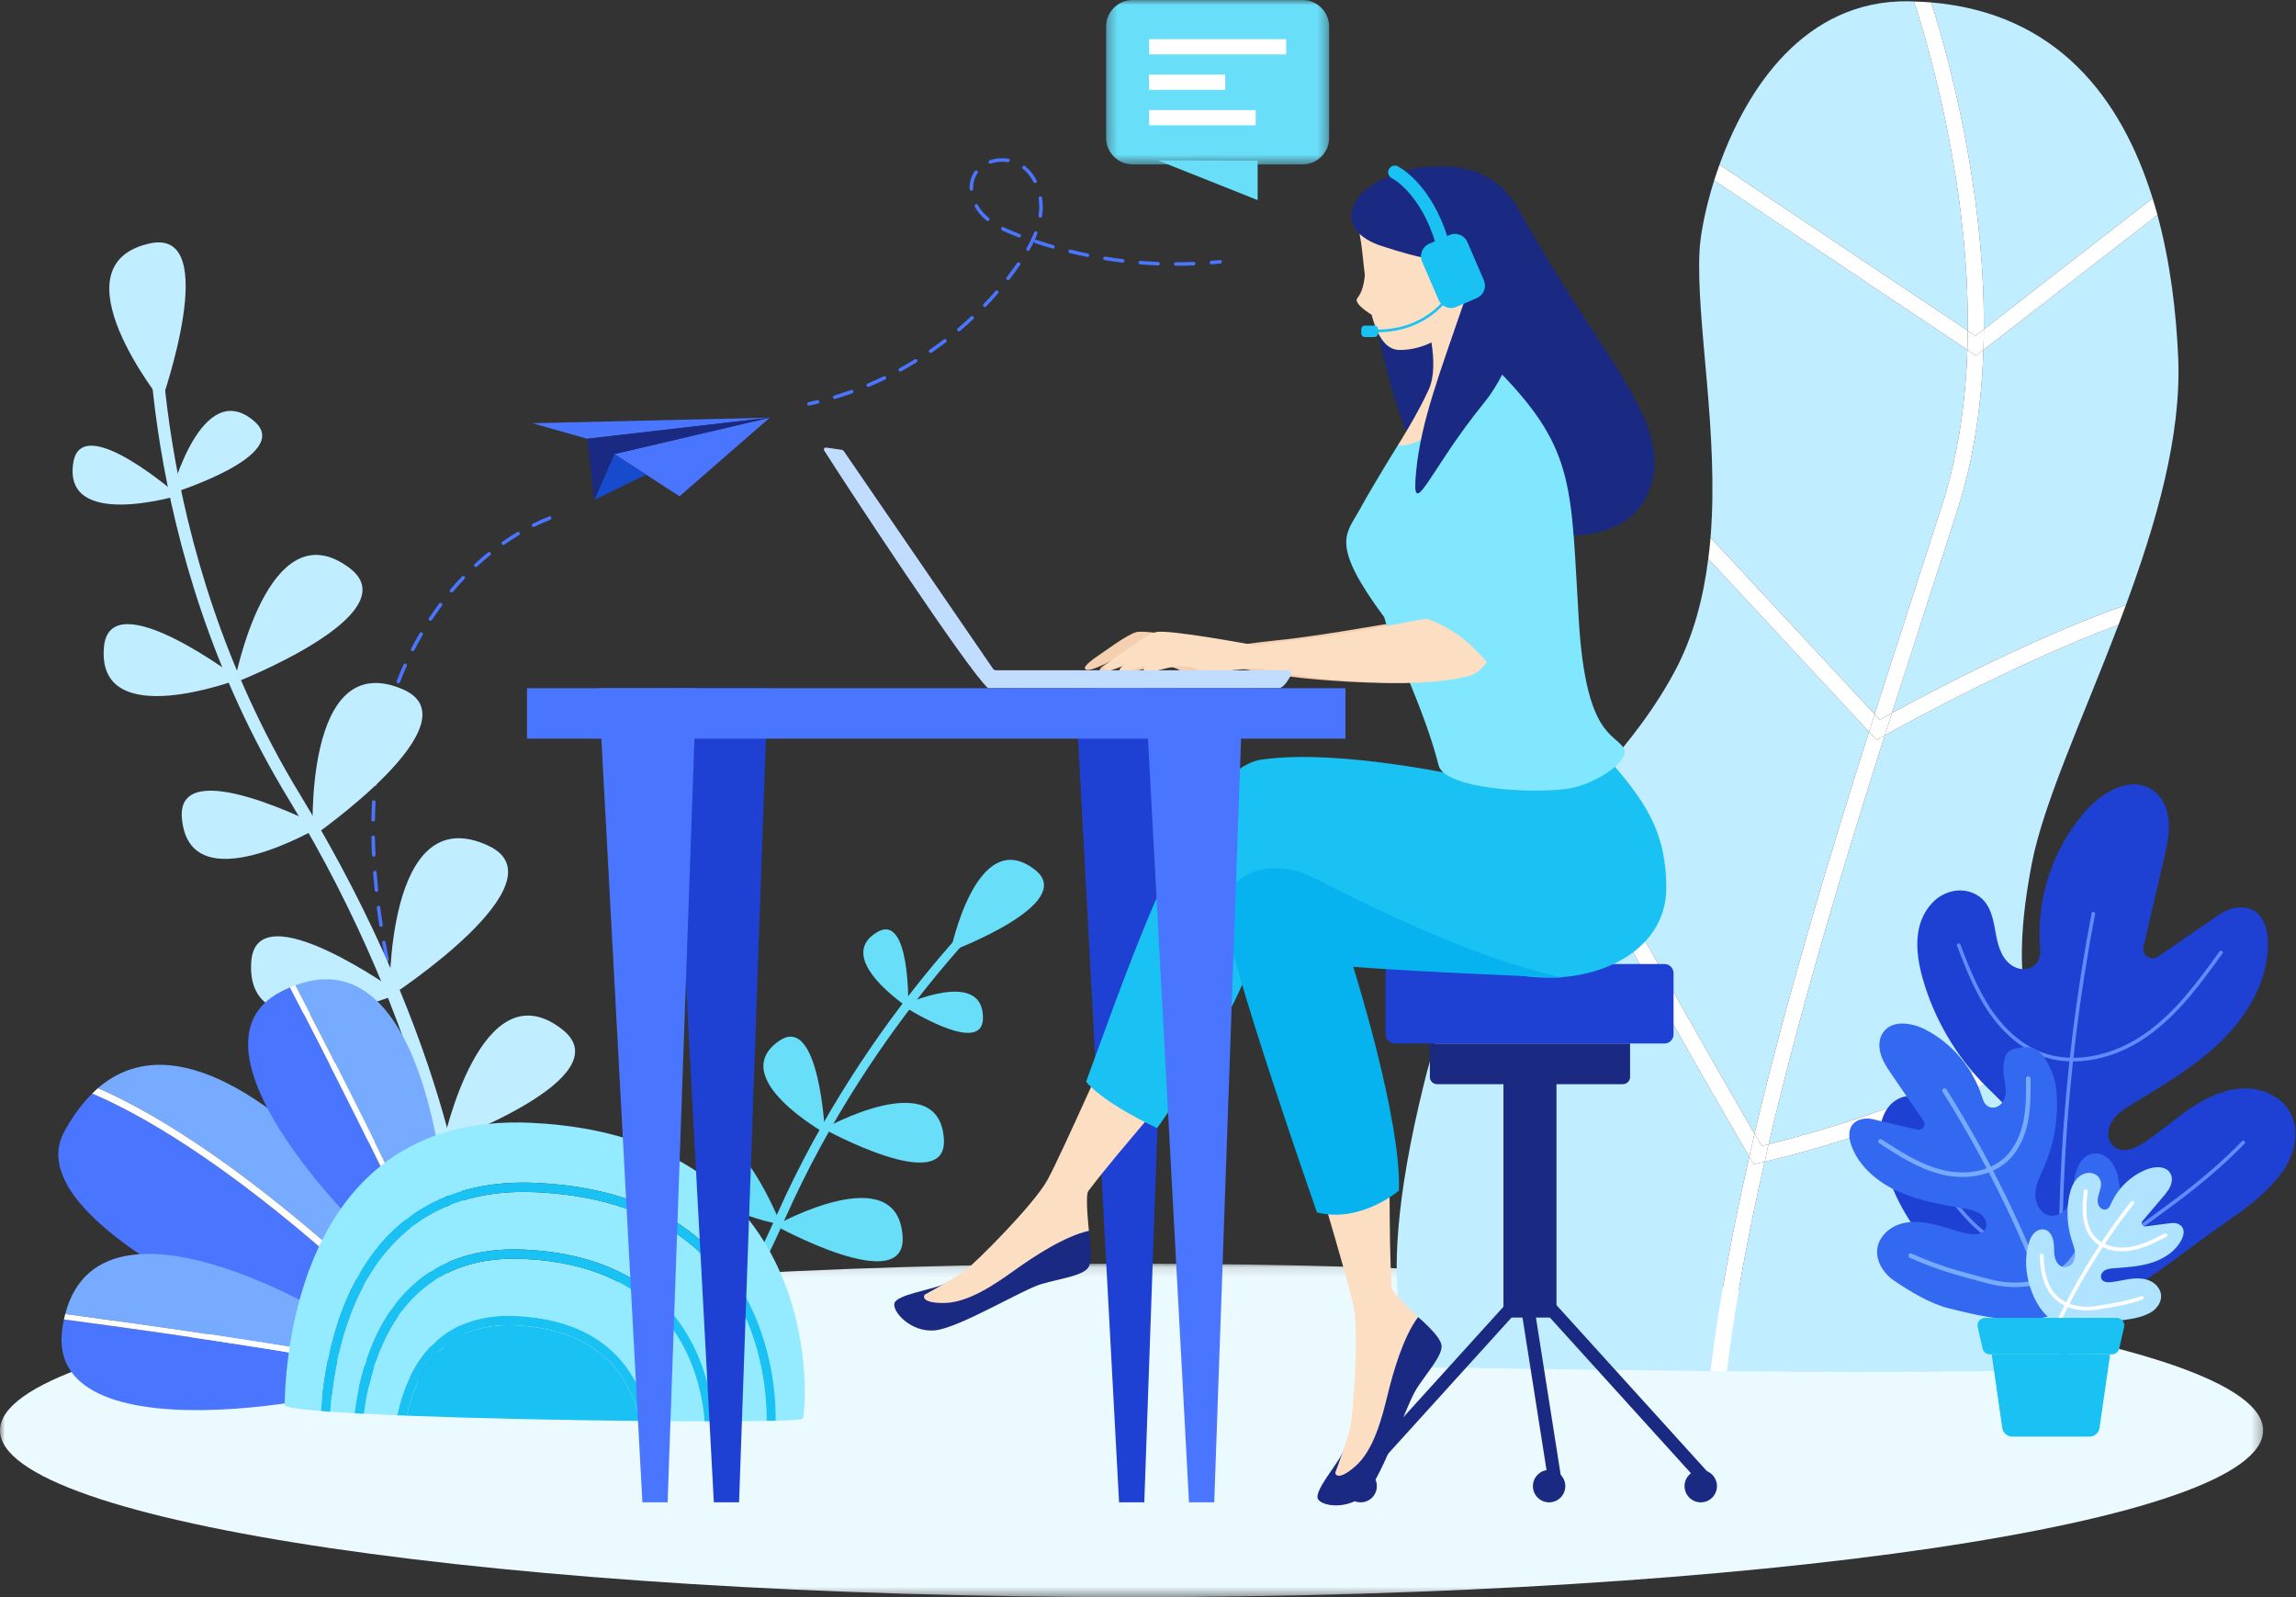 <svg height="160" viewBox="0 0 230 160" width="230" xmlns="http://www.w3.org/2000/svg" xmlns:xlink="http://www.w3.org/1999/xlink"><rect x="0" y="0" width="230" height="160" fill="#333333" stroke="none"/><linearGradient id="a" x1="17.423%" x2="100.207%" y1="44.015%" y2="58.738%"><stop offset="0" stop-color="#c8d8ff"/><stop offset="1" stop-color="#f6f9f9"/></linearGradient><mask id="b" fill="#fff"><path d="m0 .12h226.707v33.404h-226.707z" fill="#fff" fill-rule="evenodd"/></mask><mask id="c" fill="#fff"><path d="m.326 0h22.341v16.474h-22.341z" fill="#fff" fill-rule="evenodd"/></mask><mask id="d" fill="#fff"><path d="m0 160h229.937v-160h-229.937z" fill="#fff" fill-rule="evenodd"/></mask><mask id="e" fill="#fff"><path d="m2.974 3.87c-1.81 12.368-2.402 20.647-2.414 20.814 3.319 1.206 5.733 1.206 7.542 1.206.029-.129 3.619-11.462 2.924-20.12-.251-3.142-2.697-5.067-4.84-5.067-1.522-.001-2.891.971-3.213 3.167" fill="#fff" fill-rule="evenodd"/></mask><mask id="f" fill="#fff"><path d="m0 160h229.937v-160h-229.937z" fill="#fff" fill-rule="evenodd"/></mask><g fill="none" fill-rule="evenodd"><g><path d="m53.452 52.795c-.066 0-.128-.037-.158-.099-.043-.087-.008-.194.08-.236.532-.262 1.078-.506 1.624-.725.091-.036.194.008.23.099.036.09-.008.193-.099.229-.537.215-1.076.456-1.598.714-.026.012-.053.018-.078.018m-3.036 1.796c-.056 0-.111-.027-.146-.075-.056-.081-.036-.19.044-.245.488-.341.991-.664 1.496-.962.084-.05.193-.022.242.062.05.084.022.193-.062.242-.497.295-.994.614-1.474.948-.03.022-.065.032-.1.032m-2.75 2.213c-.047 0-.094-.019-.13-.057-.066-.071-.062-.183.01-.249.437-.404.89-.795 1.346-1.162.075-.061.187-.049.248.027.061.076.049.187-.027.248-.45.363-.896.748-1.328 1.146-.033.031-.076.047-.12.047m-2.434 2.555c-.04 0-.081-.013-.114-.04-.075-.064-.085-.174-.022-.25.382-.454.782-.9 1.185-1.324.067-.071.179-.073.25-.006.071.067.073.18.006.25-.399.419-.792.859-1.17 1.308-.035.042-.085.062-.136.062m-2.11 2.832c-.034 0-.067-.01-.097-.03-.082-.053-.104-.163-.05-.244.327-.496.67-.985 1.019-1.455.058-.078.169-.094.247-.036.078.058.094.168.037.247-.346.465-.685.949-1.007 1.438-.034.051-.091.079-.149.079m-1.778 3.05c-.027 0-.054-.006-.08-.019-.087-.045-.121-.152-.077-.238.27-.526.557-1.05.853-1.557.049-.084.158-.113.242-.064.084.05.113.158.064.242-.293.503-.577 1.02-.844 1.541-.031.061-.093.096-.157.096m-1.443 3.222c-.021 0-.043-.003-.064-.011-.091-.036-.136-.138-.101-.229.212-.551.442-1.102.683-1.639.039-.089.144-.129.232-.089.089.04.13.145.089.234-.238.531-.466 1.077-.676 1.621-.027.07-.094.113-.165.113m-1.1 3.355c-.016 0-.031-.002-.046-.006-.094-.026-.15-.123-.124-.217.154-.568.325-1.14.509-1.701.03-.093.13-.142.223-.113.092.03.142.13.112.223-.181.554-.351 1.121-.504 1.683-.021.078-.093.13-.17.13m-.763 3.446c-.011 0-.021-.001-.03-.002-.096-.017-.161-.108-.144-.204.102-.584.218-1.169.344-1.74.022-.095.116-.155.211-.134.095.021.155.115.134.21-.125.566-.239 1.147-.341 1.725-.015.085-.09.146-.174.146m-.463 3.501c-.005 0-.011 0-.016-.001-.098-.009-.169-.094-.16-.192.054-.59.12-1.184.197-1.762.012-.096.1-.165.197-.152.097.013.165.101.152.198-.075.574-.141 1.161-.194 1.748-.008.092-.086.161-.176.161m-.189 3.527h-.004c-.098-.002-.174-.083-.173-.181.01-.594.031-1.189.062-1.771.005-.097.088-.171.186-.166.097.005.171.088.167.186-.03.577-.052 1.169-.062 1.758-.002.097-.081.174-.177.174m.055 3.531c-.093 0-.171-.074-.175-.168-.029-.594-.048-1.191-.057-1.771-.002-.098.076-.178.174-.181h.003c.096 0 .175.078.177.174.008.577.028 1.169.056 1.759.005.098-.071.181-.168.185-.003.001-.006.001-.009.001m.27 3.522c-.089 0-.166-.068-.176-.158-.062-.592-.115-1.186-.16-1.764-.007-.098.066-.182.162-.19.098-.008.183.065.19.162.045.575.098 1.166.16 1.755.01.097-.06.184-.158.194-.006.001-.012.002-.018.002m.456 3.502c-.087 0-.162-.062-.175-.149-.09-.587-.174-1.177-.249-1.753-.013-.097.056-.185.152-.198.097-.011.185.056.198.153.074.573.158 1.16.248 1.745.015.096-.05.186-.147.2-.009.002-.018.002-.027.002m.611 3.479c-.082 0-.156-.058-.172-.142-.116-.584-.225-1.17-.325-1.739-.018-.096.047-.187.143-.205.096-.016.187.047.205.143.1.568.208 1.151.323 1.733.019.096-.043.189-.139.208-.011.002-.023.003-.034.003m.744 3.453c-.081 0-.152-.055-.172-.137-.135-.579-.265-1.16-.388-1.725-.02-.096.04-.19.136-.21s.19.04.21.135c.122.564.251 1.143.386 1.72.022.095-.037.19-.132.212-.014.004-.027.005-.04.005" fill="#4a75ff"/><path d="m59.497 151.345-.597-.681c.1-.087 10.029-8.946 18.921-28.962 8.978-20.215 22.758-32.668 22.897-32.792l.604.675c-.137.123-13.778 12.455-22.674 32.484-8.981 20.216-19.051 29.188-19.152 29.275" fill="#69def9"/><path d="m103.645 87.108c4.445 3.415-8.428 8.206-8.428 8.206s2.564-12.712 8.428-8.206" fill="#69def9"/><path d="m98.467 102.023c-.059 3.896-8.076-1.294-8.076-1.294s8.155-3.848 8.076 1.294" fill="#69def9"/><path d="m87.875 93.376c3.355-1.982 3.109 7.565 3.109 7.565s-7.538-4.95-3.109-7.565" fill="#69def9"/><path d="m94.556 114.162c.313 5.755-12.047-1.077-12.047-1.077s11.634-6.516 12.047 1.077" fill="#69def9"/><path d="m90.419 123.913c.332 6.1-12.77-1.142-12.77-1.142s12.332-6.906 12.77 1.142" fill="#69def9"/><path d="m84.254 134.99c.317 5.824-12.19-1.09-12.19-1.09s11.772-6.593 12.19 1.09" fill="#69def9"/><path d="m76.53 143.921c1.364 5.671-12.187 1.131-12.187 1.131s10.388-8.612 12.187-1.131" fill="#69def9"/><path d="m78.05 104.276c4.046-2.794 4.588 9.241 4.588 9.241s-9.926-5.554-4.588-9.241" fill="#69def9"/><path d="m70.846 115.456c2.9-3.97 7.375 7.215 7.375 7.215s-11.202-1.977-7.375-7.215" fill="#69def9"/><path d="m66.349 125.347c3.586-3.364 5.91 8.457 5.91 8.457s-10.641-4.02-5.91-8.457" fill="#69def9"/><path d="m62.281 134.931c4.554-1.854 2.483 10.014 2.483 10.014s-8.491-7.569-2.483-10.014" fill="#69def9"/><path d="m46.962 124.134-1.22.029c-.003-.178-2.669-20.879-16.808-44.071-15.514-25.447-14.123-51.752-14.132-52.003l1.221-.04c.008.247-1.352 26.284 14.005 51.505 15.558 25.55 16.93 44.401 16.933 44.581" fill="#c0edff"/><path d="m14.979 24.393c7.371-1.646 1.208 15.804 1.208 15.804s-10.933-13.632-1.208-15.804" fill="#c0edff"/><path d="m25.472 42.201c3.979 3.428-8.313 7.234-8.313 7.234s3.064-11.757 8.313-7.234" fill="#c0edff"/><path d="m7.347 46.322c.85-5.182 10.509 3.319 10.509 3.319s-11.629 3.518-10.509-3.319" fill="#c0edff"/><path d="m34.991 56.885c6.222 4.648-11.52 11.527-11.52 11.527s3.312-17.659 11.52-11.527" fill="#c0edff"/><path d="m40.337 69.049c7.566 3.242-9.004 14.741-9.004 14.741s-.978-19.018 9.004-14.741" fill="#c0edff"/><path d="m48.904 84.716c7.813 3.627-9.879 15.138-9.879 15.138s-.429-19.923 9.879-15.138" fill="#c0edff"/><path d="m56.322 103.128c6.184 4.848-11.927 11.388-11.927 11.388s3.768-17.785 11.927-11.388" fill="#c0edff"/><path d="m10.416 64.803c.605-6.596 13.519 3.237 13.519 3.237s-14.318 5.467-13.519-3.237" fill="#c0edff"/><path d="m18.218 81.937c-.54-6.603 13.875.859 13.875.859s-13.162 7.851-13.875-.859" fill="#c0edff"/><path d="m25.169 96.352c.49-7.22 14.848 3.185 14.848 3.185s-15.495 6.341-14.848-3.185" fill="#c0edff"/><path d="m32.086 108.2c2.017-6.31 12.5 6.082 12.5 6.082s-15.16 2.243-12.5-6.082" fill="#c0edff"/><path d="m226.707 16.822c0 9.224-50.75 16.702-113.353 16.702-62.603 0-113.354-7.478-113.354-16.702 0-9.224 50.75-16.702 113.354-16.702 62.603 0 113.353 7.478 113.353 16.702" fill="#ebfaff" mask="url(#b)" transform="translate(0 126.476)"/><path d="m9.81 109.012c14.178-12.23 40.123 27.379 39.57 30.344-3.266-2.902-8.066-7.158-15.094-13.376-11.8-10.439-19.906-14.994-24.476-16.968" fill="#76abff"/><path d="m33.824 126.503c6.861 6.069 11.593 10.266 14.852 13.16-5.986.205-48.35-15.09-42.228-26.309.854-1.566 1.789-2.817 2.785-3.8 4.461 1.893 12.666 6.398 24.591 16.949" fill="#4a75ff"/><path d="m48.676 139.663c-3.259-2.895-7.991-7.092-14.852-13.16-11.926-10.55-20.13-15.055-24.592-16.949.191-.188.382-.373.578-.542 4.571 1.974 12.677 6.53 24.476 16.968 7.029 6.218 11.829 10.474 15.094 13.377-.008.038-.016.077-.032.103-.081.126-.315.191-.672.203" fill="#fff"/><path d="m40.22 136.947c-10.65-2.183-27.685-4.511-33.687-5.305 3.861-14.837 30.944 1.983 33.687 5.305" fill="#76abff"/><path d="m6.236 133.134c.046-.33.104-.643.169-.948 5.992.792 23.307 3.156 33.942 5.354-2.054 2.062-36.011 9.233-34.111-4.406" fill="#4a75ff"/><path d="m40.448 137.381c-.007.048-.045.102-.101.158-10.635-2.198-27.95-4.562-33.942-5.354.04-.186.082-.368.128-.544 6.002.794 23.038 3.122 33.687 5.305.159.192.242.341.228.434" fill="#fff"/><path d="m44.572 129.338c-4.329-9.973-12.206-25.256-15.001-30.626 14.363-5.36 16.146 26.472 15.001 30.626" fill="#76abff"/><path d="m28.178 99.326c.296-.152.587-.284.873-.407 2.792 5.361 10.8 20.894 15.108 30.862-2.867-.498-28.238-24.18-15.981-30.456" fill="#4a75ff"/><path d="m44.346 129.774c-.044.022-.11.022-.187.008-4.307-9.969-12.315-25.502-15.108-30.862.174-.075.348-.144.519-.208 2.796 5.37 10.673 20.654 15.002 30.626-.066.24-.142.393-.226.436" fill="#fff"/><path d="m52.532 126.121c-.006-.001-.011-.001-.017-.002-4.38-.213-7.966.944-10.656 3.438-3.624 3.36-4.933 8.447-5.398 12.072 1.04.055 2.159.105 3.336.155.52-2.434 1.587-5.265 3.777-7.295 2.072-1.922 4.812-2.813 8.142-2.651.005 0 .008.001.013.001 5.667.278 9.66 2.454 11.871 6.467.753 1.365 1.189 2.777 1.435 4.053 1.969.017 3.837.026 5.553.027-.209-2.523-.97-6.137-3.257-9.321-3.071-4.276-8.05-6.613-14.798-6.944" fill="#94ebff"/><path d="m53.259 112.486c-24.796-1.205-24.677 26.85-24.745 28.248-.011.228 1.354.436 3.638.622.325-4.63 1.723-12.97 7.387-18.222 3.618-3.355 8.411-4.914 14.245-4.63.008.001.017.001.024.002 9.963.489 16.979 4.302 20.856 11.335 2.575 4.672 3.083 9.647 3.048 12.481 1.662-.044 2.653-.11 2.705-.203.383-.679 2.786-28.178-27.157-29.633" fill="#94ebff"/><path d="m41.225 128.873c2.88-2.671 6.694-3.911 11.334-3.685.006 0 .013 0 .018.001 7.913.389 13.489 3.42 16.571 9.013 1.59 2.884 2.182 5.912 2.354 8.184 2.054-.002 3.854-.016 5.287-.043.027-2.938-.53-8.836-4.109-13.921-3.898-5.535-10.263-8.558-18.918-8.984-.008 0-.014-.001-.021-.001-5.576-.27-10.139 1.204-13.566 4.382-5.435 5.039-6.778 13.118-7.091 17.609.744.053 1.56.104 2.444.154.477-3.777 1.847-9.137 5.698-12.708" fill="#94ebff"/><path d="m62 137.533c-2.16-2.93-5.632-4.531-10.318-4.761-.005-.001-.008-.001-.012-.001-3.07-.149-5.582.659-7.463 2.404-1.975 1.831-2.968 4.397-3.467 6.648 6.971.272 15.795.454 23.354.526-.322-1.515-.936-3.246-2.094-4.817" fill="#1ac1f3"/><path d="m53.808 118.506c-.007-.001-.015-.001-.023-.002-5.834-.283-10.628 1.275-14.246 4.629-5.664 5.253-7.062 13.592-7.387 18.222.296.024.605.048.931.072.312-4.491 1.656-12.569 7.09-17.608 3.428-3.178 7.992-4.653 13.566-4.382.008 0 .014.001.021.001 8.656.425 15.02 3.448 18.919 8.984 3.579 5.084 4.136 10.983 4.108 13.92.329-.006.635-.013.923-.021.036-2.834-.472-7.809-3.048-12.481-3.877-7.033-10.894-10.846-20.856-11.335" fill="#1ac1f3"/><path d="m41.859 129.558c2.69-2.494 6.275-3.651 10.655-3.438l.023-.466-.023.466c.006.001.011.001.018.002 6.748.331 11.726 2.668 14.798 6.945 2.287 3.183 3.048 6.797 3.257 9.32h.914c-.171-2.272-.763-5.3-2.354-8.184-3.083-5.593-8.658-8.626-16.571-9.013-.005-.001-.012-.001-.018-.001-4.64-.226-8.454 1.014-11.334 3.685-3.851 3.57-5.221 8.93-5.698 12.707.304.018.615.034.934.05.464-3.626 1.774-8.713 5.398-12.073" fill="#1ac1f3"/><path d="m51.729 131.839c-.005 0-.009-.001-.014-.001l-.022.466.022-.466c-3.33-.162-6.069.73-8.142 2.651-2.19 2.031-3.257 4.861-3.777 7.295.311.012.625.025.944.038.499-2.252 1.492-4.818 3.467-6.648 1.881-1.745 4.392-2.554 7.463-2.404.004 0 .008 0 .011.001 4.686.229 8.158 1.832 10.318 4.761 1.158 1.57 1.774 3.302 2.094 4.817.315.004.63.006.94.009-.246-1.275-.683-2.688-1.435-4.053-2.211-4.013-6.205-6.189-11.871-6.467" fill="#1ac1f3"/><path d="m194.599 50.44c-1.013 3.184-2.125 6.61-3.298 10.225-1.118 3.445-2.303 7.103-3.512 10.887l-16.436-17.698c.852-10.492-1.464-21.534-1.104-28.733.073-1.451.52-4.051 1.465-7.042l25.37 16.97c-.179 5.184-.91 10.435-2.485 15.391" fill="#c0edff"/><path d="m193.461.245c12.595 1.066 19.054 9.566 22.176 19.625l-16.907 13.118c.096-14.267-3.639-27.613-5.269-32.743" fill="#c0edff"/><path d="m192.834 61.163c1.173-3.618 2.286-7.047 3.301-10.235 1.627-5.115 2.375-10.531 2.555-15.869l17.432-13.525c1.275 4.705 1.88 9.668 2.078 14.319.333 7.793-2.181 16.479-5.238 24.76-9.126 3.207-19.383 8.597-23.439 10.808 1.139-3.56 2.255-7.005 3.311-10.259" fill="#c0edff"/><path d="m197.122 33.136-24.871-16.637c2.706-7.498 8.438-16.515 18.958-16.372.181.003.351.018.53.023 1.477 4.526 5.517 18.296 5.384 32.986" fill="#c0edff"/><path d="m175.759 113.573c-3.207-5.512-13.223-22.875-18.078-32.97 3.698-4.246 7.303-8.142 10.091-13.36 1.854-3.47 2.855-7.307 3.353-11.266l16.101 17.336c-4.008 12.602-8.254 26.651-11.467 40.259" fill="#c0edff"/><path d="m142.643 108.571c3.262-13.191 8.594-20.448 13.89-26.638 5.644 11.602 17.17 31.327 18.702 33.941-1.695 7.434-3.061 14.698-3.879 21.481-14.265-.136-27.24-.385-27.952-.366-1.602.043-6.543-5.032-.76-28.418" fill="#c0edff"/><path d="m188.809 73.655c1.893-1.054 13.261-7.301 23.411-11.063-3.529 9.253-7.518 17.854-8.686 23.922-1.491 7.746-1.227 12.587.235 17.2-7.901 5.937-22.283 9.837-26.6 10.914 3.231-13.819 7.56-28.149 11.64-40.972" fill="#c0edff"/><path d="m204.32 105.293c.807 2.143 1.855 4.302 3.102 6.75 4.228 8.299 3.018 22.95 2.06 24.578-.515.876-19.15.903-36.503.747.808-6.627 2.138-13.718 3.791-20.982 3.115-.733 18.633-4.617 27.55-11.094" fill="#c0edff"/><g fill="#fff"><path d="m187.789 71.552c1.209-3.784 2.394-7.442 3.512-10.887 1.173-3.615 2.284-7.041 3.298-10.225 1.576-4.956 2.306-10.207 2.485-15.391l.869.581.736-.571c-.18 5.337-.927 10.753-2.555 15.869-1.014 3.187-2.127 6.616-3.301 10.234-1.056 3.255-2.171 6.699-3.311 10.259-.497.271-.932.51-1.228.675z"/><path d="m198.73 32.987-.848.658-.76-.509c.133-14.69-3.907-28.46-5.384-32.986.586.018 1.162.047 1.723.094 1.63 5.131 5.365 18.476 5.269 32.743"/><path d="m175.759 113.573c3.214-13.608 7.459-27.657 11.467-40.259l.752.81.554-.314c.011-.007.11-.062.277-.155-4.081 12.824-8.409 27.153-11.64 40.973-.267.066-.509.126-.696.171-.17-.292-.415-.713-.714-1.225"/><path d="m175.384 116.128.297.506.574-.128c.073-.016.251-.056.515-.119-1.653 7.264-2.984 14.356-3.79 20.982-.543-.005-1.084-.01-1.624-.015.818-6.783 2.184-14.047 3.88-21.481.069.117.123.209.149.255"/><path d="m197.084 35.049-25.37-16.969c.163-.517.344-1.045.537-1.581l24.871 16.637c-.006.636-.016 1.274-.038 1.913"/><path d="m198.73 32.987 16.907-13.118c.171.551.334 1.106.485 1.666l-17.433 13.525c.024-.692.037-1.384.042-2.072"/><path d="m197.084 35.049c.022-.639.032-1.277.038-1.913l.76.509.848-.658c-.005.689-.018 1.38-.042 2.072l-.735.571z"/><path d="m187.226 73.315-16.101-17.336c.088-.705.171-1.411.229-2.123l16.436 17.698c-.188.587-.374 1.169-.563 1.762"/><path d="m189.523 71.422c4.056-2.21 14.313-7.602 23.439-10.808-.245.663-.491 1.323-.742 1.979-10.149 3.762-21.518 10.009-23.411 11.063.239-.752.476-1.493.714-2.234"/><path d="m187.978 74.124-.752-.809c.189-.594.375-1.176.563-1.763l.505.545c.296-.165.731-.404 1.228-.675-.237.741-.475 1.482-.713 2.234-.167.093-.266.148-.277.155z"/><path d="m177.169 114.628c4.317-1.077 18.699-4.977 26.6-10.914.167.527.353 1.054.551 1.579-8.917 6.477-24.436 10.361-27.55 11.094.133-.587.261-1.171.398-1.759"/><path d="m175.234 115.873c-1.532-2.613-13.058-22.338-18.702-33.941.383-.448.766-.89 1.148-1.329 4.855 10.094 14.871 27.458 18.078 32.97-.181.77-.35 1.533-.524 2.299"/><path d="m176.473 114.799c.187-.046.428-.105.696-.171-.138.589-.265 1.173-.398 1.759-.265.062-.442.103-.516.119l-.574.128-.297-.506c-.027-.046-.081-.139-.149-.255.175-.766.343-1.529.525-2.299.298.511.543.933.714 1.225"/></g><path d="m190.382 109.983c2.05-.814 3.871.987 4.901 2.747.792 1.355 1.44 2.838 2.817 3.736.523.342 1.139.551 1.766.535 2.306-.059 2.939-2.639 2.19-4.414-.627-1.486-1.922-2.571-3.068-3.714-3.007-3-5.227-6.768-6.383-10.84-.73-2.569-.993-5.535.983-7.611 1.026-1.079 2.613-1.535 3.999-.981 1.703.68 2.024 2.325 2.294 3.837.225 1.262.506 2.618 1.598 3.401.702.503 1.671.581 2.328.021.662-.562.584-1.406.538-2.175-.289-4.81 1.41-9.707 4.622-13.328 1.753-1.977 4.761-3.65 6.917-1.859.552.46.937 1.097 1.146 1.783.5 1.647.121 3.298-.254 4.909l-2.057 8.813c-.195.839.754 1.476 1.467.986l6.142-4.216c.57-.392 1.229-.658 1.921-.699 2.269-.142 2.914 1.81 2.941 3.478.059 3.675-1.907 7.149-4.524 9.757-2.616 2.608-5.857 4.495-9.016 6.424-.982.6-2.01 1.256-2.362 2.411-.199.657-.062 1.401.459 1.853.878.76 2.11.235 3.022-.364 2.822-1.861 5.17-4.483 8.607-5.268 1.219-.28 2.513-.229 3.67.239 3.608 1.461 3.42 5.31 1.71 7.779-1.8 2.601-4.488 4.309-7.038 6.11-5.122 3.617-12.242 10.143-19.118 8.075-4.026-1.206-7.563-4.262-10.117-7.489-1.883-2.379-3.245-5.145-3.901-8.101-.327-1.494-.482-3.088.309-4.493.334-.595.854-1.089 1.492-1.342" fill="#1e41d3"/><path d="m209.733 91.357c.098.018.162.113.142.21-3.079 16.03-3.999 32.448-2.735 48.799.007.099-.067.185-.165.192-.005.002-.01.002-.014.002-.093 0-.171-.072-.178-.166-1.266-16.382-.344-32.833 2.741-48.894.018-.097.114-.16.21-.142" fill="#5f8dff"/><path d="m196.148 94.515c.093-.036.197.011.232.104.779 2.037 1.663 4.347 2.97 6.338.997 1.518 2.706 3.525 5.193 4.468 3.089 1.172 7.075.435 10.402-1.924 3.044-2.159 5.256-5.224 7.397-8.189.058-.08.171-.099.251-.04.081.058.099.171.041.25-2.158 2.988-4.388 6.078-7.482 8.272-2.341 1.66-5.006 2.538-7.48 2.538-1.144 0-2.245-.187-3.256-.571-2.576-.977-4.34-3.045-5.365-4.606-1.33-2.024-2.22-4.353-3.006-6.406-.036-.093.011-.197.103-.232" fill="#5f8dff"/><path d="m193.345 116.655c.086-.049.197-.018.245.069 1.686 3.002 4.424 7.159 8.712 8.59 3.659 1.223 8.14.276 11.986-2.53l.736-.536c3.26-2.372 6.34-4.613 9.566-7.924.069-.07.182-.072.253-.003.072.069.073.184.004.254-3.247 3.333-6.339 5.582-9.611 7.963l-.736.536c-2.801 2.043-5.938 3.122-8.872 3.122-1.192 0-2.35-.178-3.44-.541-4.405-1.471-7.195-5.702-8.91-8.756-.049-.087-.018-.197.068-.245" fill="#5f8dff"/><path d="m186.368 112.152c.403-.13.839-.125 1.251-.027l4.447 1.051c.517.122.914-.456.613-.895l-3.157-4.608c-.577-.841-1.166-1.706-1.251-2.766-.036-.44.039-.893.251-1.281.823-1.512 2.913-1.224 4.357-.478 2.645 1.363 4.715 3.8 5.634 6.63.147.453.293.955.796 1.13.501.175 1.035-.086 1.322-.533.446-.694.299-1.538.143-2.313-.187-.93-.093-2.285.442-2.719.489-.397 1.911-.559 2.498-.331 1.105.429 2.11 2.517 2.274 4.157.259 2.6-.155 5.262-1.192 7.661-.395.914-.888 1.826-.91 2.822-.026 1.186.917 2.528 2.242 2.047.36-.131.664-.389.885-.703.581-.824.616-1.821.762-2.778.19-1.242.821-2.685 2.171-2.675.421.002.827.171 1.152.437.767.632 1.038 1.583 1.189 2.515.291 1.847.139 3.742-.396 5.531-.728 2.427-2.053 4.975-4.075 6.569-3.448 2.727-8.884 1.4-12.614.467-1.858-.465-3.863-1.68-5.474-2.773-1.529-1.038-2.504-3.208-.778-4.855.553-.53 1.278-.846 2.036-.959 2.133-.318 4.062.666 6.088 1.103.654.142 1.474.168 1.803-.466.195-.376.105-.835-.157-1.168-.461-.586-1.193-.733-1.888-.858-2.233-.403-4.504-.763-6.581-1.678-2.077-.914-3.98-2.472-4.774-4.598-.361-.965-.433-2.231.891-2.658" fill="#3369f0"/><path d="m194.671 109.061c.107-.066.246-.034.314.072 5.381 8.554 9.617 17.817 12.59 27.53.036.12-.031.248-.152.284-.012.004-.025.005-.037.007-.108.014-.214-.05-.247-.158-2.961-9.675-7.18-18.9-12.539-27.42-.067-.107-.035-.246.072-.314" fill="#76abff"/><path d="m188.509 114.156c1.878 1.221 3.821 2.483 6.021 3.038 2.387.602 4.782.146 6.248-1.192 1.179-1.077 1.691-2.59 1.913-3.668.293-1.427.277-2.945.262-4.284-.002-.126.098-.231.225-.229.126-.002.229.099.229.225.015 1.362.034 2.907-.27 4.38-.235 1.144-.782 2.754-2.052 3.912-.891.813-2.091 1.325-3.424 1.502-1.029.138-2.138.075-3.242-.204-2.275-.574-4.248-1.858-6.158-3.099-.105-.069-.135-.21-.066-.315.068-.105.209-.135.315-.067" fill="#76abff"/><path d="m191.499 125.584c2.575 1.179 4.829 1.777 7.217 2.411l.536.142c2.785.743 5.509.293 7.288-1.203 2.088-1.755 2.703-4.73 2.984-6.814.017-.124.131-.21.256-.196.124.018.212.132.195.256-.291 2.159-.933 5.245-3.142 7.102-1.016.855-2.315 1.39-3.754 1.581-1.242.165-2.587.075-3.944-.286l-.536-.143c-2.406-.639-4.679-1.243-7.289-2.437-.114-.051-.165-.187-.112-.302.053-.113.188-.165.302-.111" fill="#76abff"/><path d="m204.006 123.34c.2-.133.439-.204.677-.181.763.072 1.035.925 1.07 1.637.027.549-.011 1.114.269 1.612.106.19.262.354.458.449.721.349 1.331-.354 1.385-1.026.046-.563-.179-1.108-.349-1.646-.446-1.414-.525-2.942-.227-4.395.188-.917.584-1.883 1.527-2.214.49-.174 1.052-.062 1.391.331.416.484.251 1.047.091 1.561-.133.429-.265.897-.053 1.315.136.268.422.446.715.378.295-.07.406-.346.516-.593.683-1.544 1.995-2.8 3.567-3.415.859-.337 2.056-.378 2.433.523.097.232.113.491.067.738-.111.593-.494 1.047-.868 1.489l-2.05 2.418c-.196.231-.005.58.293.542l2.572-.334c.239-.032.485-.009.705.088.722.318.608 1.029.348 1.554-.573 1.154-1.737 1.922-2.964 2.318-1.226.395-2.529.466-3.813.564-.4.03-.823.07-1.116.374-.168.173-.245.427-.157.651.149.376.613.409.99.367 1.17-.13 2.316-.572 3.502-.268.421.107.813.329 1.094.661.878 1.029.201 2.2-.723 2.696-.974.523-2.077.627-3.153.781-2.161.31-5.406 1.208-7.195-.533-1.048-1.018-1.648-2.534-1.918-3.947-.199-1.041-.174-2.12.099-3.145.139-.517.347-1.038.817-1.35" fill="#b0e3ff"/><path d="m213.461 120.378c.063-.081.179-.095.26-.032.08.063.094.178.031.26-3.519 4.495-6.437 9.454-8.67 14.74-.03.071-.1.114-.173.112-.023 0-.046-.005-.069-.014-.094-.039-.139-.148-.098-.242 2.245-5.315 5.179-10.302 8.719-14.823" fill="#fff"/><path d="m208.961 119.138c.101.012.174.104.163.206-.086.753-.184 1.605-.102 2.421.061.614.259 1.486.853 2.152.738.827 2.044 1.219 3.409 1.019 1.265-.184 2.432-.782 3.56-1.36.091-.046.203-.01.249.082.046.09.011.201-.081.248-1.154.59-2.349 1.203-3.675 1.396-.291.043-.578.061-.857.056-1.169-.019-2.208-.442-2.88-1.195-.66-.74-.878-1.692-.944-2.36-.087-.855.014-1.73.101-2.501.012-.101.106-.172.205-.163" fill="#fff"/><path d="m204.521 125.588c.099-.006.187.077.19.178.037 1.184.209 2.885 1.272 3.985.904.936 2.398 1.342 3.996 1.088l.315-.05c1.381-.219 2.686-.424 4.203-.938.097-.031.201.019.234.116.033.097-.019.202-.116.234-1.547.523-2.866.733-4.263.953l-.315.05c-.367.059-.729.084-1.082.078-1.297-.022-2.461-.471-3.238-1.274-1.151-1.191-1.337-2.984-1.375-4.229-.003-.103.076-.187.178-.19" fill="#fff"/><path d="m198.846 132.027h13.202c.482 0 .839.448.732.917l-.49 2.149c-.077.342-.381.584-.731.584h-12.224c-.35 0-.654-.242-.732-.584l-.49-2.149c-.107-.469.251-.917.733-.917" fill="#1ac1f3"/><path d="m210.317 143.048c-.072.5-.501.871-1.005.871h-7.73c-.504 0-.933-.371-1.005-.871l-1.063-7.37h11.865z" fill="#1ac1f3"/><path d="m77.11 41.841-9.035 7.877-3.346-2.163-3.195-2.066z" fill="#4a75ff"/><path d="m77.11 41.841-18.283 2.115-5.484-1.555z" fill="#4a75ff"/><path d="m64.728 47.555-5.2 2.527 2.005-4.593z" fill="#164bcd"/><path d="m77.11 41.841-15.577 3.648-2.005 4.593-.702-6.126z" fill="#1a2982"/><path d="m2.987 16.474h17.019c1.464 0 2.661-1.197 2.661-2.661v-11.152c0-1.464-1.198-2.661-2.661-2.661h-17.019c-1.464 0-2.661 1.198-2.661 2.661v11.152c0 1.464 1.198 2.661 2.661 2.661" fill="#69def9" mask="url(#c)" transform="translate(110.476)"/><path d="m125.984 16.09v3.956l-9.983-3.974z" fill="#69def9"/><path d="m115.106 5.449h13.734v-1.526h-13.734z" fill="#fff" mask="url(#d)"/><path d="m115.105 9h7.63v-1.526h-7.63z" fill="#fff" mask="url(#d)"/><path d="m115.105 12.551h10.683v-1.526h-10.683z" fill="#fff" mask="url(#d)"/><path d="m121.348 26.482c-.091 0-.168-.07-.175-.163-.008-.097.064-.182.161-.19.291-.024.586-.05.877-.08.098-.01.183.061.194.158.009.098-.061.184-.158.194-.293.03-.591.057-.883.081-.005 0-.01.001-.015.001" fill="#4a75ff" mask="url(#d)"/><path d="m99.211 16.399c-.074 0-.142-.046-.167-.12-.032-.092.018-.193.11-.224.394-.136.813-.205 1.243-.205h.001c.2 0 .402.015.598.046.097.014.162.106.147.201-.014.097-.105.163-.202.148-.178-.027-.361-.042-.543-.042h-.001c-.392 0-.771.062-1.129.186-.018.006-.039.01-.057.01zm4.475 1.938c-.064 0-.126-.035-.157-.096-.273-.531-.629-.976-1.06-1.322-.075-.061-.088-.173-.027-.249.062-.075.173-.088.248-.027.469.377.857.86 1.153 1.436.045.087.011.194-.076.238-.026.013-.053.019-.081.019zm-6.378.768c-.095 0-.174-.075-.176-.171-.002-.04-.002-.078-.002-.117 0-.427.082-.831.246-1.202.073-.165.164-.325.268-.472.058-.08.168-.098.247-.041.079.056.098.167.041.246-.091.128-.17.266-.233.409-.144.325-.216.682-.216 1.059 0 .035 0 .07.002.105.004.097-.072.179-.17.183zm6.907 2.699c-.008 0-.017-.001-.026-.002-.096-.014-.163-.104-.149-.201.005-.036.011-.072.015-.108.033-.25.05-.506.05-.761 0-.286-.021-.573-.062-.855-.014-.096.053-.186.149-.2.097-.014.186.053.2.149.043.298.066.603.066.906 0 .27-.018.542-.053.807-.005.038-.01.076-.015.114-.013.088-.088.151-.175.151zm-5.266.343c-.04 0-.078-.014-.111-.04-.192-.157-.372-.325-.533-.496-.254-.271-.476-.574-.658-.902-.047-.085-.017-.193.069-.24.085-.047.193-.017.241.069.167.302.371.581.605.83.153.162.321.318.501.466.075.062.086.172.024.248-.035.043-.085.065-.137.065zm3.147 1.636c-.021 0-.042-.003-.062-.011l-.121-.046c-.43-.163-.991-.385-1.536-.652-.087-.043-.123-.149-.08-.237.043-.087.149-.123.236-.08.531.261 1.083.479 1.506.639l.12.045c.091.034.137.136.103.228-.027.071-.094.114-.165.114zm3.382 1.118c-.016 0-.032-.002-.049-.007-.571-.163-1.147-.341-1.709-.527-.093-.03-.143-.13-.113-.223.03-.092.131-.142.223-.111.558.184 1.129.36 1.696.522.094.027.148.125.121.219-.022.078-.093.128-.17.128zm-2.492.226c-.03 0-.059-.008-.087-.023-.085-.049-.115-.156-.066-.242.314-.552.562-1.07.757-1.581.035-.091.137-.136.228-.102.091.035.137.137.102.229-.202.528-.457 1.061-.78 1.63-.033.057-.092.089-.154.089zm5.954.618c-.011 0-.024-.002-.035-.004-.583-.118-1.17-.248-1.746-.389-.095-.023-.154-.118-.13-.213.023-.094.118-.152.213-.13.571.139 1.154.268 1.732.386.095.019.157.112.138.207-.016.084-.09.142-.172.142zm3.517.564c-.007 0-.014 0-.021-.001-.59-.071-1.185-.154-1.771-.248-.096-.016-.162-.106-.146-.203.014-.096.105-.162.202-.146.581.094 1.173.176 1.757.246.097.012.166.1.155.197-.011.09-.087.155-.175.155zm3.551.283h-.008c-.593-.024-1.194-.059-1.786-.107-.097-.007-.169-.092-.162-.19s.092-.17.19-.162c.587.047 1.183.083 1.772.106.098.005.173.086.169.184-.005.095-.082.17-.176.17zm1.781.035c-.098 0-.177-.079-.177-.177s.079-.177.177-.177c.589 0 1.186-.012 1.774-.037.097-.003.18.072.184.17.004.098-.072.18-.17.184-.592.024-1.193.037-1.787.037zm-16.811 1.439c-.037 0-.075-.011-.107-.037-.078-.059-.091-.171-.031-.248.336-.434.665-.88.978-1.328l.07-.101c.056-.08.165-.1.245-.044.08.056.101.166.045.245l-.07.102c-.316.453-.649.904-.989 1.342-.035.044-.087.068-.14.068zm-2.328 2.696c-.044 0-.088-.017-.122-.05-.071-.067-.073-.179-.005-.249.408-.426.81-.866 1.193-1.31.064-.073.176-.082.249-.018.074.064.082.175.019.249-.389.449-.794.894-1.206 1.323-.035.036-.082.055-.128.055zm-2.597 2.437c-.05 0-.099-.021-.134-.062-.063-.075-.054-.186.021-.248.45-.381.894-.778 1.322-1.18.072-.066.184-.063.251.008.066.071.063.183-.008.249-.433.407-.882.807-1.336 1.192-.034.028-.075.042-.115.042zm-2.83 2.16c-.057 0-.112-.027-.146-.077-.055-.08-.035-.19.046-.245.485-.333.968-.683 1.436-1.038.077-.059.188-.044.248.034.059.077.043.188-.034.248-.472.36-.96.712-1.451 1.049-.03.021-.065.03-.099.03zm-3.037 1.862c-.062 0-.123-.034-.155-.092-.046-.085-.015-.193.07-.239.516-.282 1.032-.58 1.534-.888.083-.052.192-.026.242.058.051.083.025.192-.058.243-.507.311-1.029.613-1.549.897-.028.014-.057.021-.085.021zm-3.21 1.543c-.069 0-.134-.04-.162-.107-.038-.09.004-.194.094-.232.541-.227 1.085-.472 1.617-.727.088-.043.194-.005.235.082.043.088.006.194-.082.236-.536.258-1.086.505-1.633.734-.022.009-.045.013-.069.013zm-3.352 1.205c-.076 0-.146-.05-.169-.126-.028-.094.025-.192.119-.221.562-.168 1.128-.355 1.682-.555.092-.033.193.014.226.107s-.014.194-.106.226c-.562.202-1.133.39-1.701.562-.016.005-.034.008-.05.008z" fill="#4a75ff" mask="url(#d)"/><path d="m81.036 40.635c-.082 0-.155-.056-.173-.14-.021-.095.04-.189.136-.21.284-.061.572-.127.856-.196.094-.023.19.035.213.13.024.095-.034.19-.13.213-.286.07-.578.136-.866.198-.013.003-.025.005-.037.005" fill="#4a75ff" mask="url(#d)"/><path d="m162.57 108.613h-18.613c-.399 0-.723-.324-.723-.722v-3.352h20.058v3.352c0 .398-.324.722-.722.722" fill="#1a2982" mask="url(#d)"/><path d="m150.608 131.993h5.31v-23.865h-5.31z" fill="#1a2982" mask="url(#d)"/><path d="m136.647 148.295-.984-.891 15.634-17.256.984.891z" fill="#1a2982" mask="url(#d)"/><path d="m155.041 148.027-2.728-17.33 1.311-.206 2.728 17.33z" fill="#1a2982" mask="url(#d)"/><path d="m170.027 148.295-15.634-17.256.984-.891 15.634 17.256z" fill="#1a2982" mask="url(#d)"/><path d="m137.924 148.882c0 .896-.726 1.623-1.622 1.623s-1.622-.727-1.622-1.623.726-1.622 1.622-1.622 1.622.726 1.622 1.622" fill="#1a2982" mask="url(#d)"/><path d="m168.749 148.882c0 .896.726 1.623 1.622 1.623.897 0 1.623-.727 1.623-1.623s-.726-1.622-1.623-1.622c-.896 0-1.622.726-1.622 1.622" fill="#1a2982" mask="url(#d)"/><path d="m156.803 148.882c0 .896-.726 1.623-1.622 1.623s-1.622-.727-1.622-1.623.726-1.622 1.622-1.622 1.622.726 1.622 1.622" fill="#1a2982" mask="url(#d)"/><path d="m139.715 104.539h27.018c.503 0 .914-.411.914-.914v-6.136c0-.503-.411-.914-.914-.914h-27.018c-.503 0-.914.411-.914.914v6.136c0 .503.411.914.914.914" fill="#1e41d3" mask="url(#d)"/><path d="m71.508 150.5h2.527l2.865-81.555h-9.773z" fill="#1e41d3" mask="url(#d)"/><path d="m112.102 150.5h2.527l2.865-81.555h-9.773z" fill="#1e41d3" mask="url(#d)"/><path d="m138.439 17.995c1.765-.848 10.004-3.707 13.713 3.035 8.615 15.664 16.352 21.916 12.644 28.997-2.91 5.555-14.836 4.72-21.242-2.192-5.107-5.51-8.681-28.126-5.115-29.84" fill="#1a2982" mask="url(#d)"/><path d="m124.255 66.929s-2.218.14-2.587.19c-.866.114-2.621.523-3.537 0-1.963-1.121-4.907.565-5.406.232-.368-.247.035-.654.123-.738-1.179.392-2.485.956-2.637.742-.183-.257.088-.507.424-.742.219-.154.59-.335.86-.492-1.171.578-2.558 1.277-2.797.879-.012-.02-.021-.042-.024-.064-.048-.22.668-.789.929-.967 1.4-.955 3.223-2.341 4.209-2.638 1.124-.337 9.936 1.32 9.936 1.32z" fill="#f4cfb0" mask="url(#d)"/><path d="m111.558 66.06c.235-.188.482-.358.734-.523.25-.165.51-.317.773-.462.264-.142.536-.275.816-.386.279-.11.571-.21.873-.228-.072.023-.145.04-.216.062-.07.027-.139.051-.209.079l-.206.086-.201.095c-.267.132-.533.267-.793.41l-.786.432c-.261.145-.521.292-.786.434" fill="#f4cfb0" mask="url(#d)"/><path d="m112.91 66.552c.416-.311.871-.565 1.341-.782.472-.212.968-.392 1.486-.446-.493.159-.963.356-1.431.569-.467.213-.927.44-1.397.66" fill="#f4cfb0" mask="url(#d)"/><path d="m149.817 63.223c-.212.107-.904 3.921-3.317 4.524-3.955.989-10.36.715-15.306.253-.651-.063-1.24-.126-1.751-.198-4.428-.62-5.188-.873-5.188-.873s-.632-1.631-.506-2.277c.296 0 2.009-.291 4.183-.509 5.283-.533 12.194-1.947 14.344-2.126 0 0 2.715-.603 7.541 1.206" fill="#f4cfb0" mask="url(#d)"/></g><path d="m2.974 3.87c-1.81 12.368-2.402 20.647-2.414 20.814 3.319 1.206 5.733 1.206 7.542 1.206.029-.129 3.619-11.462 2.924-20.12-.251-3.142-2.697-5.067-4.84-5.067-1.522-.001-2.891.971-3.213 3.167" fill="url(#a)" mask="url(#e)" transform="translate(141.714 37.333)"/><g><path d="m94.389 128.712c-1.175.508-4.511 1.002-4.785 1.823-.274.82 1.64 3.007 4.102 2.734 2.46-.274 8.749-4.101 10.664-4.648 1.913-.547 4.101-.82 4.648-1.64.547-.821.064-3.678.064-3.678l-3.007-1.64s-8.366 5.614-11.685 7.05" fill="#1a2982"/><path d="m112.637 101.428s-6.354 14.341-7.72 16.802c-1.368 2.461-7.109 8.203-8.203 9.023-1.094.821-4.101 2.461-4.101 2.461s-.547.821 1.913.821c2.461 0 5.195-1.915 7.11-3.282 1.913-1.367 4.985-3.403 7.446-3.95 0 0-.397-3.541-.064-3.979 3.619-4.77 8.541-9.966 10.728-13.246 0 0-3.044-5.56-7.109-4.649" fill="#fcdfc3"/><path d="m134.446 145.628c-.559 1.152-2.766 3.702-2.438 4.503.327.8 3.205 1.209 4.892-.603 1.687-1.813 3.957-8.816 5.051-10.479 1.093-1.662 2.574-3.298 2.453-4.276-.12-.978-2.35-2.828-2.35-2.828l-3.35.718s-2.679 9.712-4.258 12.966" fill="#1a2982"/><path d="m130.479 113.044s4.539 15.014 5.109 17.771c.569 2.757-.038 10.855-.331 12.19-.294 1.336-1.503 4.541-1.503 4.541s.12.978 1.986-.626c1.865-1.606 2.69-4.84 3.248-7.125.558-2.284 1.559-5.832 3.067-7.851 0 0-2.61-2.425-2.644-2.975-.37-5.976-.027-13.125-.51-17.038 0 0-5.933-2.229-8.421 1.114" fill="#fcdfc3"/><path d="m148.023 78.085s-13.493-3.17-21.652-1.987c-6.699.971-12.925 19.687-17.573 32.265 0 0 1.367 1.915 7.109 4.649 0 0 8.958-12.182 10.6-20.386 1.64-8.203 6.29-3.555 7.93-2.734 1.64.82 8.913 6.018 16.843 7.659 7.93 1.64 15.671-1.961 15.64-8.62-.026-5.813-2.232-8.806-6.059-13.181z" fill="#1ac1f3"/><path d="m156.596 97.946s-13.778-.524-21.038-1.087c0 0 4.849 15.313 4.575 22.422 0 0-3.828 3.282-8.203 2.187 0 0-9.253-26.38-9.253-30.208 0-3.829 4.675-5.432 8.763-3.4 4.089 2.033 15.498 8.041 25.154 10.085" fill="#06b3ef"/><path d="m136.756 26.707s.082 2.124-.786 3.16c-.459.546 1.47 1.685 1.47 1.685z" fill="#fcdfc3"/><path d="m143.118 39.036c1.183-2.587-.274-7.122-.274-7.122s5.566-3.675 5.628-2.656c.281 4.616 1.827 8.085 1.827 8.085l-.068 1.989-4.279 4.512-5.488 2.235-.421-1.496s1.89-2.958 3.074-5.546" fill="#fcdfc3"/><path d="m140.183 35.059c-3.387-.031-3.378-8.524-3.926-11.262-.485-2.418 1.855-4.338 1.855-4.338s9.275-5.307 10.395 7.729c.216 2.52-3.382 7.915-8.324 7.87" fill="#fcdfc3"/><path d="m136.162 51.127c1.545-2.809 3.882-6.546 3.882-6.546s.666.188 1.81-.301c4.223-1.81 7.24-5.128 8.446-6.939 7.614 7.842 7.035 11.605 7.867 24.976.712 11.457 3.573 11.121 4.478 12.629.775 1.294-2.939 3.659-5.502 4.053-3.764.579-12.45 0-13.029-2.316-1.408-5.631-4.846-12.436-5.45-14.85-5.456-7.368-3.829-8.296-2.501-10.708" fill="#80e7ff"/><path d="m126.238 66.929s-2.218.14-2.587.19c-.866.114-2.62.523-3.536 0-1.963-1.121-4.907.565-5.406.232-.369-.247.034-.654.123-.738-1.179.392-2.484.956-2.637.742-.182-.257.089-.507.424-.742.219-.154.59-.335.861-.492-1.172.578-2.558 1.277-2.797.879-.012-.02-.021-.042-.024-.064-.048-.22.668-.789.929-.967 1.4-.955 3.223-2.341 4.209-2.638 1.124-.337 9.936 1.32 9.936 1.32z" fill="#fcdfc3"/><path d="m150.378 63.223c-.213.107-.905 3.921-3.318 4.524-3.954.989-9.329.715-14.275.253-.65-.063-1.24-.126-1.751-.198-4.427-.62-4.797-.873-4.797-.873s-.632-1.631-.506-2.277c.296 0 1.619-.291 3.793-.509 5.283-.533 11.955-1.972 13.418-2.167 0 0 2.61-.563 7.436 1.246" fill="#fcdfc3"/><path d="m84.3 45.059-1.541-.22c-.165-.023-.283.155-.194.296 1.961 3.112 14.369 22.01 16.41 23.804 3.388.016 27.519.016 29.258 0 .549-.299.867-.886 1.068-1.283.119-.234-.054-.511-.317-.511h-29.221c-.116 0-.225-.056-.291-.152l-14.933-21.785c-.056-.081-.142-.134-.24-.149" fill="#c0ddff"/><path d="m142.942 61.977c3.317 1.206 5.07 3.315 6.046 4.388.389-.39 6.764-12.866 6.069-21.525-.43-5.375-7.02-7.144-8.052-1.899-2.113 10.747-4.053 18.868-4.063 19.035" fill="#80e7ff"/><path d="m143.686 25.968s-1.045.055-5.247-1.311c-4.578-1.487-3.566-4.949 0-6.662 1.765-.848 8.368-3.566 11.858 3.036 3.163 5.983 2.697 13.992-1.685 19.387-5.48 6.743-7.299 12.295-6.744 6.743.505-5.057 2.36-9.778 5.03-17.582.756-2.209.465-5.739-3.212-3.611" fill="#1a2982"/><path d="m64.351 150.5h2.527l2.865-81.555h-9.773z" fill="#4a75ff"/><path d="m119.108 150.5h2.527l2.865-81.555h-9.773z" fill="#4a75ff"/><path d="m52.791 74h81.987v-5.055h-81.987z" fill="#4a75ff" mask="url(#f)"/><g fill="#1ac1f3"><path d="m147.939 29.863-2.052.885c-.685.295-1.486-.024-1.781-.709l-1.653-3.835c-.296-.684.024-1.486.708-1.781l2.052-.884c.685-.295 1.486.024 1.781.709l1.653 3.835c.294.686-.024 1.486-.709 1.781" mask="url(#f)"/><path d="m137.942 33.285c-.113 0-.228-.002-.344-.005-.073-.002-.13-.063-.128-.136.002-.073.065-.13.136-.128 2.962.091 4.931-1.022 6.061-1.97 1.226-1.03 1.758-2.096 1.763-2.107.033-.066.113-.093.178-.061.065.032.092.111.06.177-.023.046-.557 1.119-1.822 2.184-1.122.945-3.043 2.046-5.906 2.046" mask="url(#f)"/><path d="m137.692 33.765h-.974c-.194 0-.352-.158-.352-.352v-.444c0-.194.158-.352.352-.352h.974c.194 0 .352.158.352.352v.444c0 .194-.158.352-.352.352" mask="url(#f)"/><path d="m144.446 24.847c-.284 0-.547-.184-.633-.471-1.533-5.067-4.357-6.516-4.385-6.53-.328-.162-.462-.56-.299-.888.162-.327.56-.461.888-.299.136.068 3.368 1.723 5.064 7.333.106.35-.092.72-.443.826-.064.019-.128.028-.192.028" mask="url(#f)"/></g></g></g></svg>